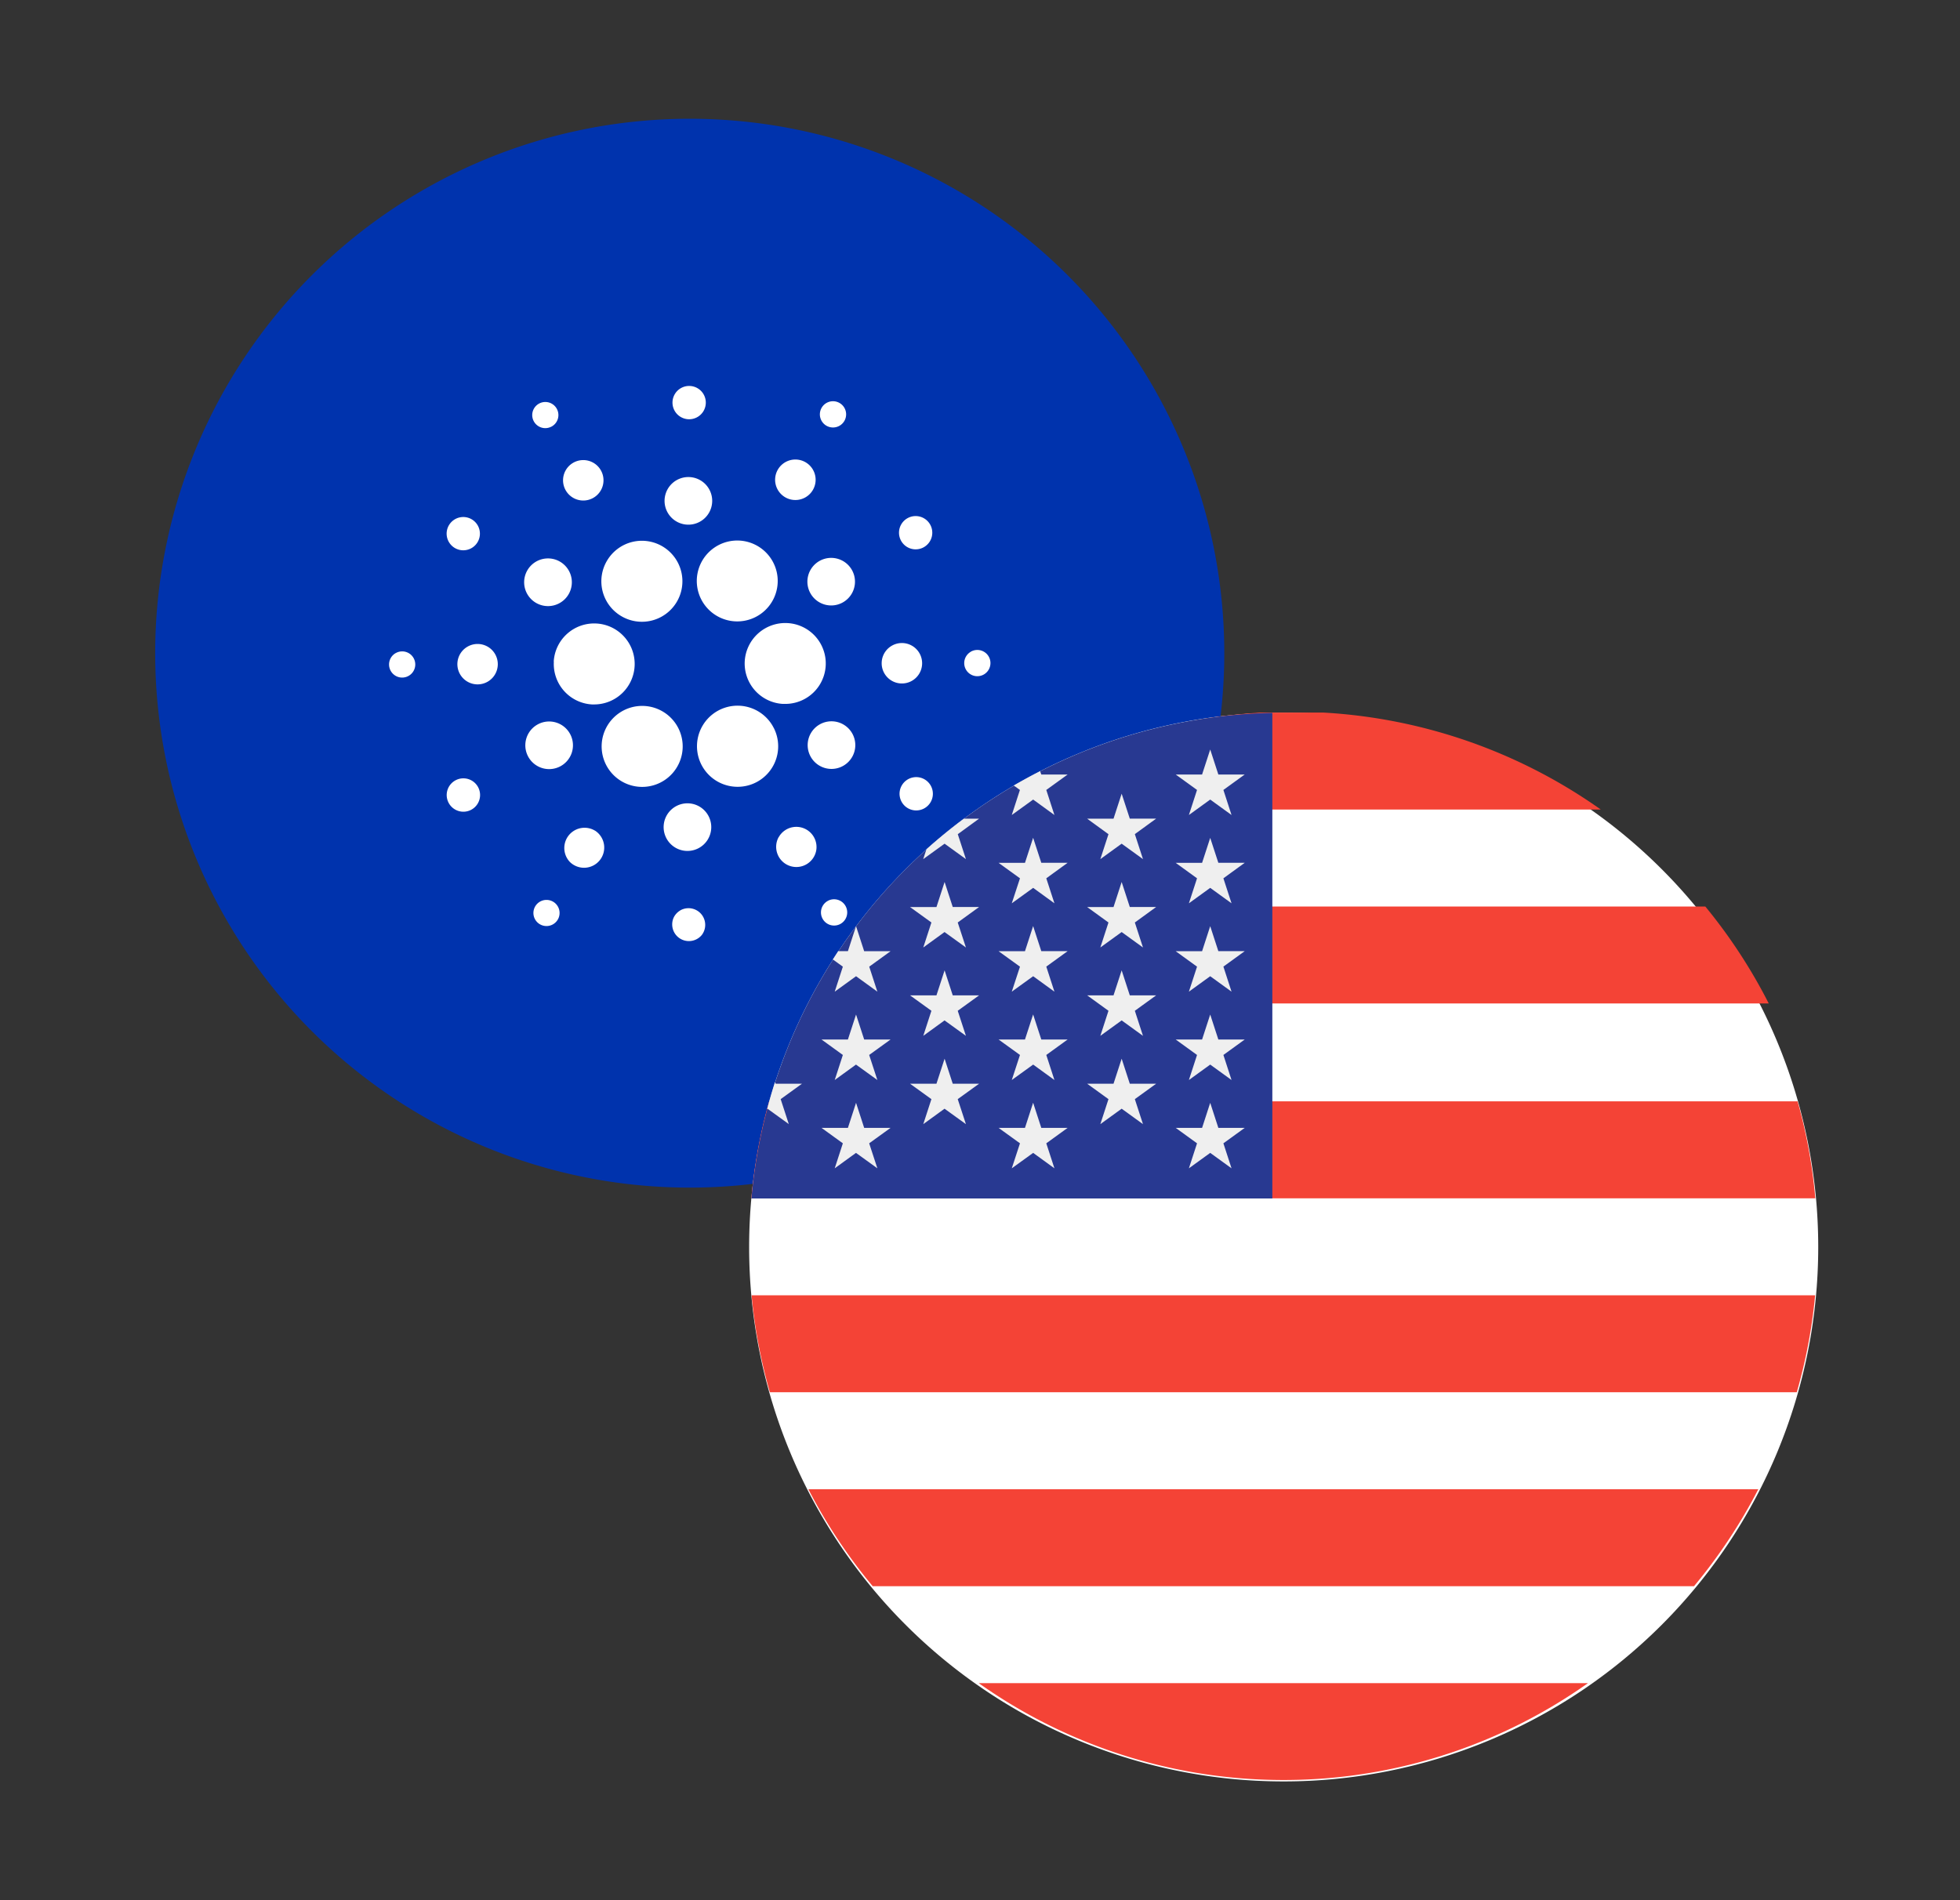 <svg width="33" height="32" fill="none" xmlns="http://www.w3.org/2000/svg"><rect width="100%" height="100%" fill="#333333" stroke="none"/><path d="M2.613 11a9 9 0 1 1 18 0 9 9 0 0 1-18 0Z" fill="#0033AD"/><path d="M11.587 7.06a.28.28 0 1 0 .032-.56.28.28 0 0 0-.032.56ZM14.027 7.199a.22.22 0 1 1-.004-.442.22.22 0 0 1 .004.442ZM9.282 7.186a.22.22 0 1 0-.201-.392.22.22 0 0 0 .2.392ZM9.497 11.636a.683.683 0 0 1-.172-.494h-.002a.682.682 0 1 1 .681.721h-.037a.683.683 0 0 1-.47-.227ZM6.66 11a.22.22 0 1 1 .223.38.22.22 0 0 1-.224-.38ZM10.117 8.256a.34.34 0 1 1-.593-.335.34.34 0 0 1 .593.335ZM7.646 9.221a.28.28 0 1 0 .308-.468.28.28 0 0 0-.308.468ZM7.868 10.892a.34.34 0 1 1 .346.586.34.34 0 0 1-.346-.586ZM7.683 13.134a.281.281 0 1 0 .254.501.281.281 0 0 0-.254-.501ZM9.23 10.207a.401.401 0 1 1-.007-.803.401.401 0 0 1 .007.803ZM13.205 8.365a.341.341 0 1 0 .373-.571.341.341 0 0 0-.373.571ZM13.259 10.493a.684.684 0 0 0-.72.641.682.682 0 0 0 .642.72h.04a.681.681 0 0 0 .038-1.361ZM10.449 10.369a.68.68 0 0 1-.222-.938.682.682 0 1 1 .222.938ZM15.543 9.221a.28.28 0 1 0-.253-.5.28.28 0 0 0 .253.5ZM13.646 9.598a.4.4 0 1 1 .697.395.4.4 0 0 1-.697-.395ZM11.81 8.77a.401.401 0 1 1-.407-.69.401.401 0 0 1 .407.69ZM9.412 12.916a.401.401 0 1 0-.36-.716.401.401 0 0 0 .36.716ZM11.734 9.84a.681.681 0 1 1 1.358-.112.681.681 0 0 1-1.358.111ZM13.028 12.26a.683.683 0 1 0-.608.99.682.682 0 0 0 .609-.989ZM13.996 12.147a.4.4 0 1 1 .007.802.4.4 0 0 1-.007-.802ZM15.525 11.189a.34.34 0 1 0-.68-.039.34.34 0 0 0 .68.039ZM16.343 10.976a.22.22 0 1 1 .224.381.22.22 0 0 1-.224-.38ZM15.58 13.133a.28.28 0 1 0-.308.469.28.28 0 0 0 .308-.469ZM9.2 15.155a.22.22 0 1 1 .003.44.22.22 0 0 1-.004-.44ZM13.944 15.168a.22.22 0 1 0 .199.395.22.22 0 0 0-.2-.395ZM11.492 12.514a.682.682 0 1 1-1.36.111.682.682 0 0 1 1.36-.11ZM10.02 13.99a.341.341 0 0 0-.424.527.34.34 0 1 0 .425-.527ZM11.452 15.332a.281.281 0 0 1 .366.411.281.281 0 0 1-.476-.29.281.281 0 0 1 .11-.12ZM11.613 13.53a.401.401 0 1 0-.049.8.401.401 0 0 0 .049-.8ZM13.11 14.1a.34.34 0 0 1 .635.206.34.34 0 1 1-.636-.207Z" fill="#fff"/><path d="M12.613 21a9 9 0 1 1 18 0 9 9 0 0 1-18 0Z" fill="#fff"/><path fill-rule="evenodd" clip-rule="evenodd" d="M21.233 12c-1.734.1-3.334.69-4.667 1.633h10.386A8.956 8.956 0 0 0 22.284 12H21.233Zm-6.427 3.266a8.985 8.985 0 0 0-1.068 1.633H29.78a8.978 8.978 0 0 0-1.068-1.633H14.806ZM12.65 20.18c.05-.56.15-1.106.299-1.633h17.317c.148.527.249 1.072.298 1.633H12.65Zm.004 1.633c.052.561.157 1.107.308 1.633h17.29a8.897 8.897 0 0 0 .309-1.633H12.654Zm2.039 4.899a8.99 8.99 0 0 1-1.083-1.633h15.994a8.987 8.987 0 0 1-1.082 1.633H14.693Zm6.534 3.256.027.001.027.001a8.86 8.86 0 0 0 5.455-1.625H16.479a8.859 8.859 0 0 0 4.748 1.623Z" fill="#F44336"/><path d="M21.422 12.005a8.991 8.991 0 0 0-8.77 8.178h8.77v-8.178Z" fill="#283991"/><path d="m14.413 17.085.137.421h.444l-.36.26.138.422-.36-.26-.358.26.137-.422-.359-.26h.444l.137-.421ZM14.413 18.572l.137.422h.444l-.36.26.138.421-.36-.26-.358.26.137-.421-.359-.26h.444l.137-.422ZM15.904 14.853l.137.421h.444l-.36.261.138.421-.36-.26-.358.26.137-.421-.36-.26h.445l.137-.422ZM15.904 16.341l.137.421h.444l-.36.26.138.422-.36-.26-.358.26.137-.422-.36-.26h.445l.137-.421ZM15.904 17.829l.137.421h.444l-.36.26.138.421-.36-.26-.358.26.137-.421-.36-.26h.445l.137-.421ZM13.281 18.931l-.137-.421.359-.26h-.444l-.01-.03a8.58 8.58 0 0 0-.133.456l.006-.005.36.26ZM14.054 16.7l.359-.26.359.26-.137-.421.359-.26h-.444l-.137-.422-.137.421h-.164l-.09.139.169.122-.137.421ZM15.904 14.208l.359.26-.137-.42.358-.261h-.256a8.944 8.944 0 0 0-.63.515l-.054.166.36-.26ZM17.035 13.725l.36-.26.358.26-.137-.422.36-.26h-.444l-.02-.057c-.15.077-.298.157-.444.242l.104.075-.137.422ZM17.395 14.11l.137.42h.443l-.359.261.137.421-.358-.26-.36.26.138-.421-.36-.26h.444l.137-.421ZM17.395 15.597l.137.421h.443l-.359.26.137.422-.358-.26-.36.26.138-.421-.36-.26h.444l.137-.422ZM17.395 17.085l.137.421h.443l-.359.26.137.422-.358-.26-.36.26.138-.422-.36-.26h.444l.137-.421ZM17.395 18.572l.137.422h.443l-.359.26.137.421-.358-.26-.36.26.138-.421-.36-.26h.444l.137-.422ZM18.885 13.366l.137.42h.444l-.359.261.137.421-.359-.26-.359.26.137-.42-.359-.261h.444l.137-.421ZM18.885 14.853l.137.421h.444l-.359.261.137.421-.359-.26-.359.26.137-.421-.359-.26h.444l.137-.422ZM18.885 16.341l.137.421h.444l-.359.26.137.422-.359-.26-.359.26.137-.422-.359-.26h.444l.137-.421ZM18.885 17.829l.137.421h.444l-.359.26.137.421-.359-.26-.359.26.137-.421-.359-.26h.444l.137-.421ZM20.376 12.622l.137.421h.444l-.359.26.137.422-.359-.26-.359.26.137-.422-.359-.26h.444l.137-.421ZM20.376 14.11l.137.42h.444l-.359.261.137.421-.359-.26-.359.26.137-.421-.359-.26h.444l.137-.421ZM20.376 15.597l.137.421h.444l-.359.26.137.422-.359-.26-.359.26.137-.421-.359-.26h.444l.137-.422ZM20.376 17.085l.137.421h.444l-.359.26.137.422-.359-.26-.359.26.137-.422-.359-.26h.444l.137-.421ZM20.376 18.572l.137.422h.444l-.359.26.137.421-.359-.26-.359.26.137-.421-.359-.26h.444l.137-.422Z" fill="#EFEFEF"/></svg>